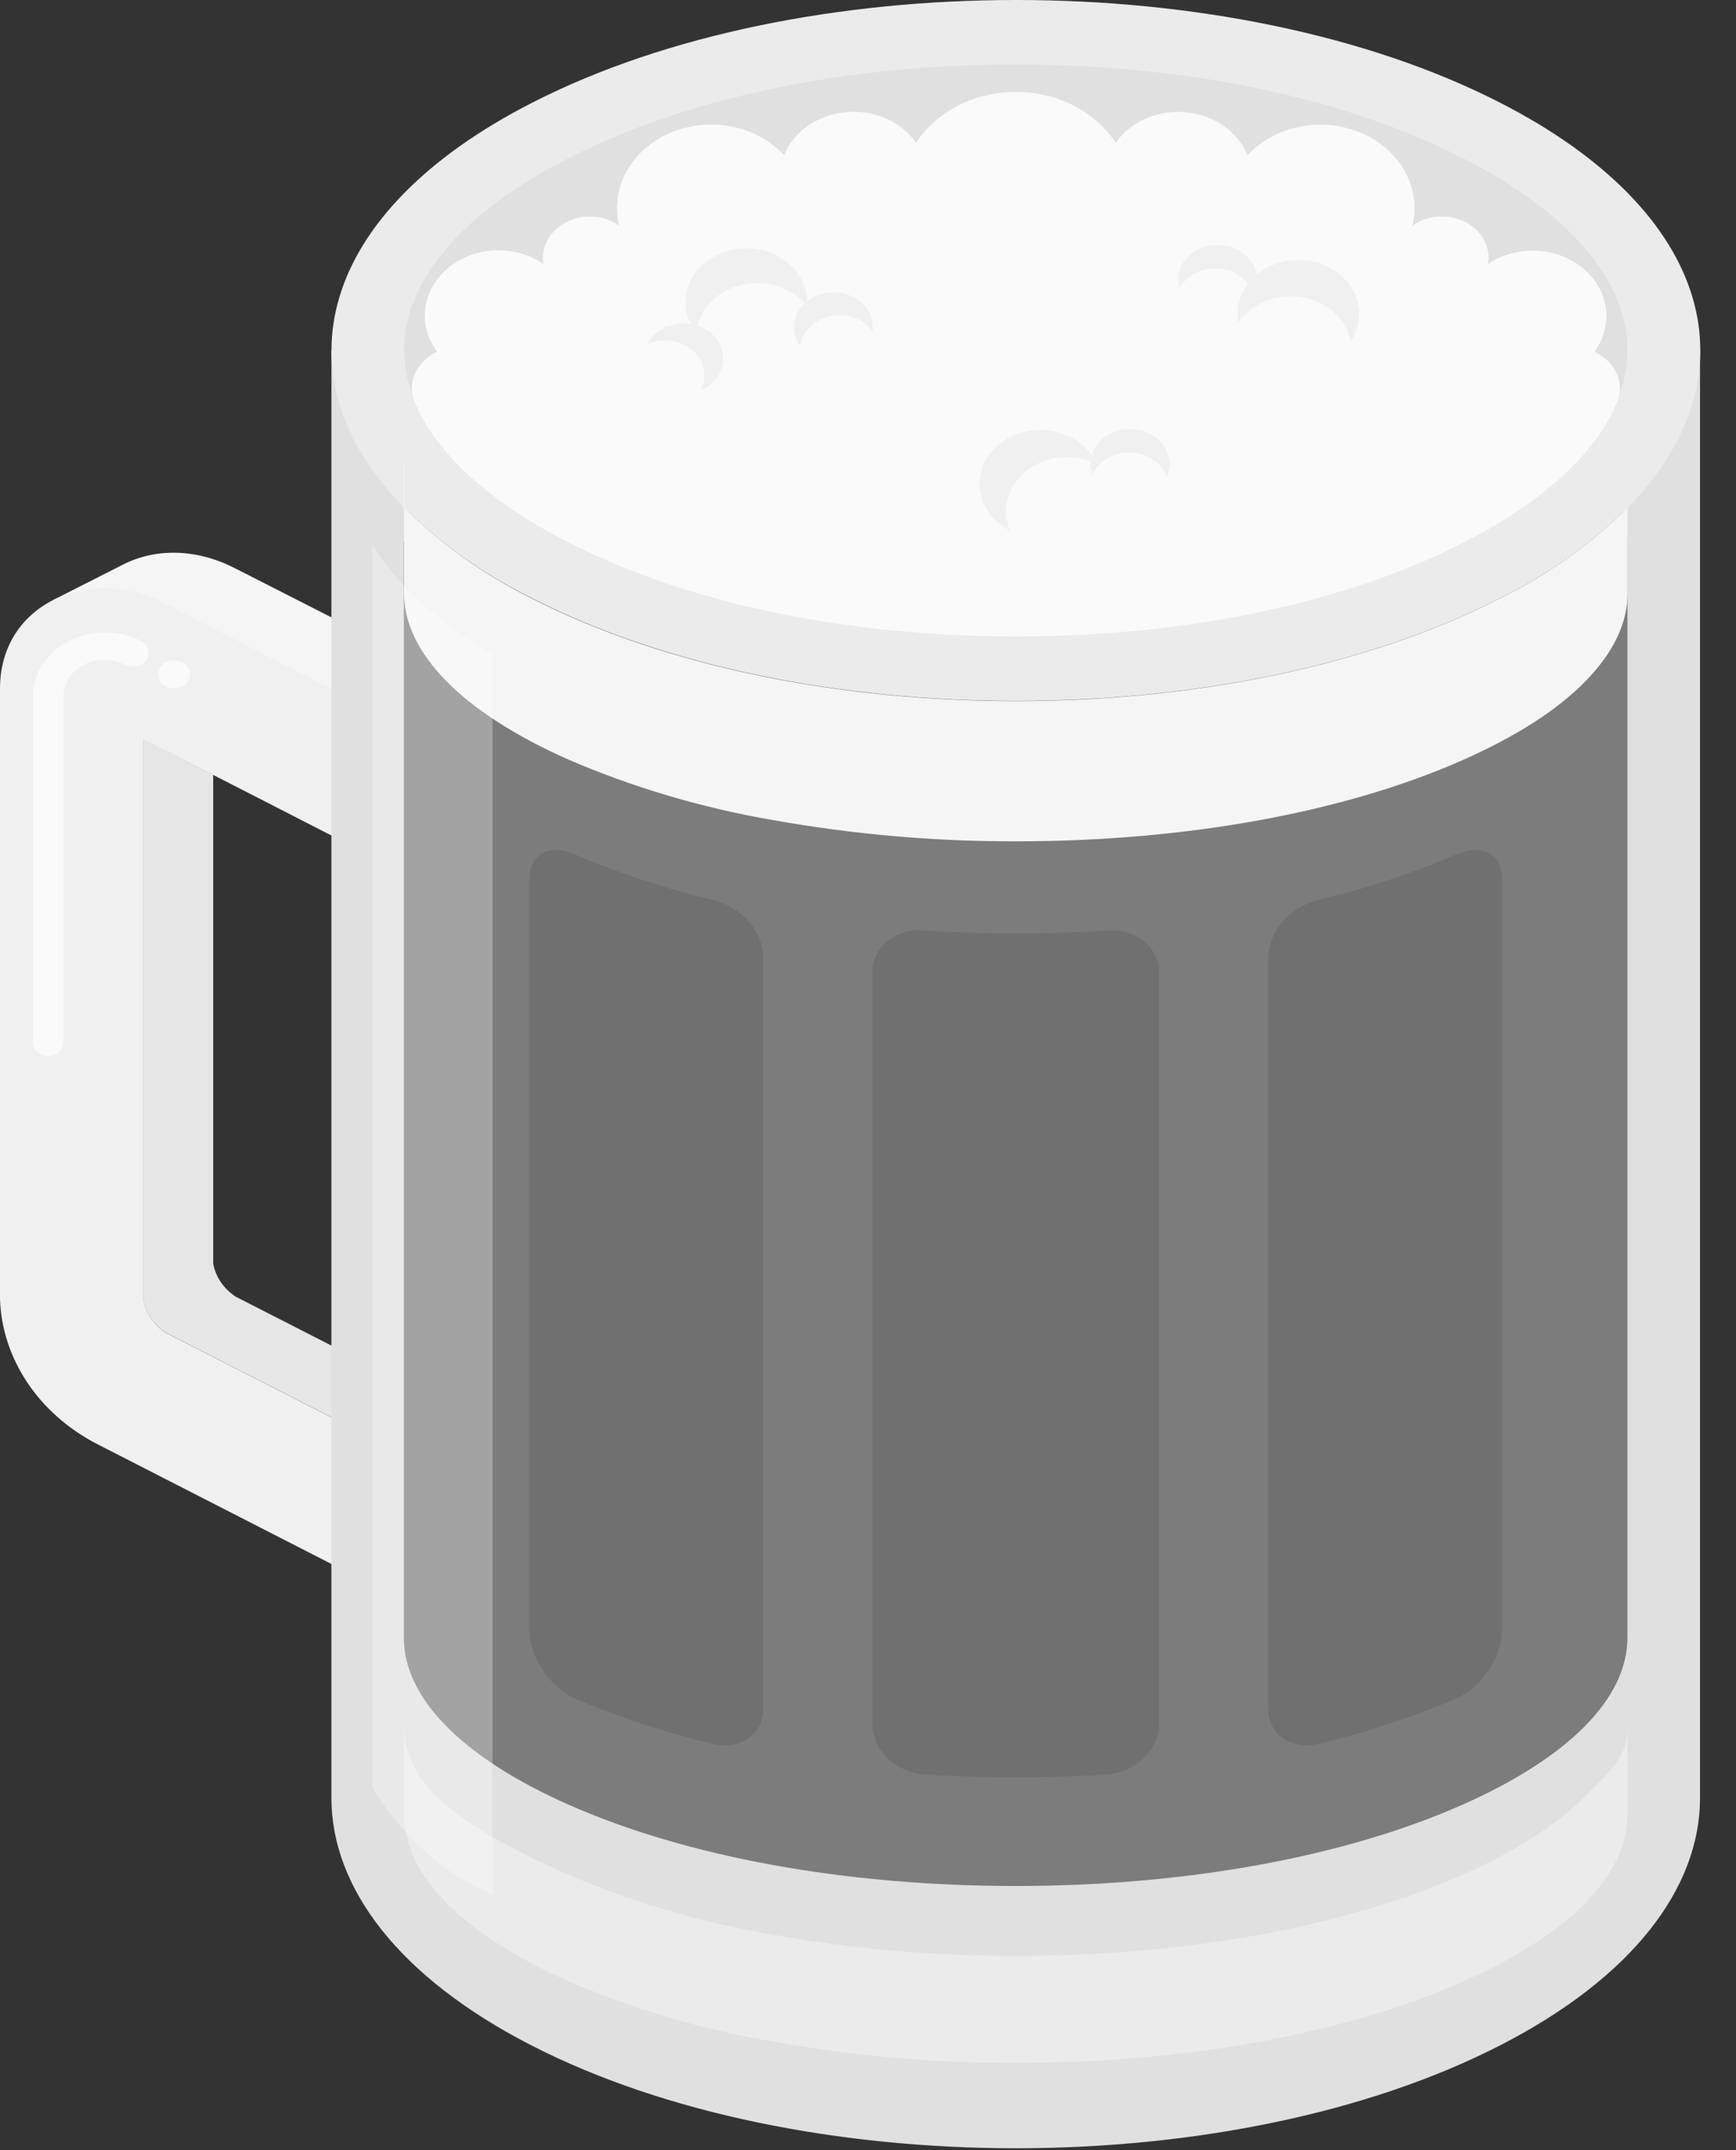 <svg width="42" height="52" viewBox="0 0 42 52" fill="none" xmlns="http://www.w3.org/2000/svg">
<rect x="0" y="0" width="42" height="52" fill="#333333" stroke="none"/>
<path d="M5.158 18.741V30.555C5.213 30.876 5.409 31.165 5.702 31.359L10.105 33.608V35.342L4.004 32.227C3.713 32.032 3.519 31.744 3.463 31.424V17.874L5.158 18.741Z" fill="#E6E6E6"/>
<path d="M1.276 14.516L2.972 13.656C3.783 13.242 4.772 13.274 5.688 13.744L10.105 15.994V19.537L5.158 17.005V18.739L3.463 17.879V31.429C3.519 31.749 3.713 32.037 4.004 32.232L10.105 35.347V37.15L3.992 34.028C3.313 33.665 2.747 33.157 2.346 32.551C1.945 31.944 1.722 31.258 1.697 30.555V15.779C1.69 15.363 1.792 14.951 1.994 14.575L1.276 14.516Z" fill="#F5F5F5"/>
<path d="M1.277 14.516C1.567 14.366 1.891 14.272 2.225 14.239C2.844 14.19 3.465 14.317 3.996 14.602L10.105 17.729V21.274L5.158 18.741L3.463 17.881V31.431C3.519 31.751 3.713 32.039 4.004 32.234L10.105 35.349V38.891L2.295 34.895C1.616 34.532 1.05 34.025 0.649 33.418C0.249 32.812 0.025 32.126 0 31.424V16.649C0 15.707 0.466 14.931 1.277 14.516Z" fill="#F0F0F0"/>
<path d="M1.162 25.545C1.262 25.545 1.357 25.51 1.427 25.448C1.498 25.386 1.538 25.301 1.538 25.213V16.833C1.538 16.679 1.584 16.528 1.671 16.395C1.758 16.262 1.883 16.151 2.034 16.074C2.184 15.997 2.355 15.957 2.528 15.958C2.702 15.958 2.872 15.999 3.023 16.076C3.108 16.122 3.211 16.136 3.308 16.114C3.406 16.092 3.489 16.037 3.541 15.961C3.592 15.885 3.607 15.794 3.583 15.708C3.558 15.622 3.496 15.547 3.411 15.502C3.146 15.367 2.846 15.296 2.541 15.296C2.235 15.295 1.935 15.366 1.671 15.501C1.406 15.636 1.185 15.829 1.031 16.063C0.878 16.297 0.795 16.562 0.793 16.833V25.213C0.794 25.3 0.833 25.384 0.902 25.445C0.97 25.508 1.064 25.543 1.162 25.545Z" fill="#FAFAFA"/>
<path d="M4.216 16.649C4.428 16.649 4.6 16.497 4.6 16.309C4.6 16.12 4.428 15.968 4.216 15.968C4.004 15.968 3.832 16.12 3.832 16.309C3.832 16.497 4.004 16.649 4.216 16.649Z" fill="#FAFAFA"/>
<path d="M41.13 8.474V43.48C41.13 45.648 39.514 47.817 36.28 49.472C29.816 52.781 19.334 52.781 12.868 49.472C9.636 47.817 8.018 45.648 8.018 43.48V8.474H41.13Z" fill="#E0E0E0"/>
<path d="M9.774 12.274C10.664 13.152 11.713 13.893 12.877 14.466C19.344 17.776 29.825 17.776 36.291 14.466C37.453 13.893 38.498 13.152 39.386 12.274C42.49 9.098 41.469 5.13 36.291 2.483C29.825 -0.828 19.344 -0.828 12.877 2.483C7.69 5.13 6.66 9.098 9.774 12.274Z" fill="#EBEBEB"/>
<path d="M9.776 13.108C9.809 11.443 11.213 9.816 13.745 8.519C16.61 7.053 20.456 6.245 24.574 6.245C28.693 6.245 32.54 7.053 35.403 8.519C37.937 9.816 39.341 11.443 39.373 13.108V39.606C39.373 41.068 37.962 42.499 35.399 43.638C32.536 44.909 28.689 45.611 24.57 45.611C20.452 45.611 16.607 44.909 13.741 43.638C11.18 42.499 9.77 41.068 9.77 39.606V13.108H9.776Z" fill="#8A8A8A"/>
<path opacity="0.1" d="M9.776 13.108C9.809 11.443 11.213 9.816 13.745 8.519C16.61 7.053 20.456 6.245 24.574 6.245C28.693 6.245 32.54 7.053 35.403 8.519C37.937 9.816 39.341 11.443 39.373 13.108V39.606C39.373 41.068 37.962 42.499 35.399 43.638C32.536 44.909 28.689 45.611 24.57 45.611C20.452 45.611 16.607 44.909 13.741 43.638C11.18 42.499 9.77 41.068 9.77 39.606V13.108H9.776Z" fill="black"/>
<path d="M9.774 41.746V43.88C9.774 45.342 11.184 46.773 13.745 47.91C15.314 48.587 16.977 49.08 18.69 49.374C20.627 49.721 22.598 49.893 24.574 49.89C28.693 49.89 32.54 49.19 35.405 47.917C36.686 47.348 37.677 46.713 38.352 46.025C39.027 45.337 39.376 44.62 39.376 43.889V41.746C39.376 42.477 39.023 42.757 38.352 43.438C37.681 44.119 36.686 44.763 35.405 45.33C32.54 46.603 28.693 47.303 24.574 47.303C22.598 47.306 20.627 47.134 18.69 46.787C16.978 46.496 15.315 46.009 13.745 45.337C11.184 44.195 9.774 43.206 9.774 41.746Z" fill="#EBEBEB"/>
<path d="M9.774 8.474C9.795 9.323 10.12 10.145 10.701 10.82C11.373 9.989 12.399 9.208 13.745 8.519C16.61 7.053 20.456 6.245 24.574 6.245C28.693 6.245 32.54 7.053 35.405 8.519C36.75 9.207 37.778 9.989 38.449 10.82C39.031 10.145 39.355 9.323 39.376 8.474C39.376 6.79 37.966 5.139 35.405 3.83C32.54 2.365 28.693 1.558 24.574 1.558C20.456 1.558 16.61 2.365 13.745 3.83C11.184 5.139 9.774 6.79 9.774 8.474Z" fill="#E0E0E0"/>
<path d="M9.776 11.233C9.79 10.769 9.902 10.311 10.108 9.884C10.033 9.767 9.986 9.638 9.97 9.505C9.953 9.371 9.967 9.236 10.011 9.108C10.055 8.979 10.128 8.86 10.225 8.757C10.322 8.654 10.442 8.569 10.577 8.508C10.343 8.197 10.241 7.821 10.29 7.449C10.339 7.077 10.536 6.732 10.845 6.477C11.154 6.222 11.556 6.072 11.978 6.055C12.4 6.038 12.815 6.155 13.149 6.384C13.141 6.338 13.136 6.292 13.134 6.245C13.133 6.055 13.193 5.869 13.307 5.708C13.42 5.547 13.582 5.418 13.775 5.336C13.968 5.253 14.183 5.221 14.396 5.242C14.608 5.263 14.81 5.337 14.977 5.455C14.87 5.012 14.934 4.55 15.16 4.143C15.385 3.736 15.758 3.408 16.219 3.211C16.68 3.015 17.202 2.962 17.701 3.06C18.201 3.159 18.648 3.403 18.971 3.754C19.083 3.474 19.282 3.227 19.546 3.042C19.809 2.858 20.126 2.743 20.459 2.712C20.793 2.68 21.13 2.733 21.432 2.864C21.733 2.994 21.986 3.198 22.163 3.452C22.409 3.077 22.761 2.767 23.185 2.551C23.609 2.335 24.089 2.221 24.578 2.221C25.067 2.221 25.547 2.335 25.971 2.551C26.395 2.767 26.747 3.077 26.993 3.452C27.17 3.199 27.423 2.996 27.724 2.866C28.025 2.736 28.361 2.683 28.694 2.715C29.027 2.747 29.343 2.861 29.606 3.045C29.869 3.229 30.068 3.475 30.181 3.754C30.505 3.404 30.952 3.161 31.45 3.063C31.949 2.965 32.47 3.018 32.931 3.214C33.391 3.41 33.764 3.738 33.989 4.144C34.215 4.551 34.279 5.012 34.173 5.455C34.34 5.337 34.542 5.263 34.755 5.242C34.967 5.221 35.182 5.253 35.375 5.336C35.568 5.418 35.73 5.547 35.844 5.708C35.957 5.869 36.017 6.055 36.016 6.245C36.015 6.292 36.01 6.338 36.001 6.384C36.335 6.158 36.749 6.045 37.169 6.063C37.589 6.081 37.988 6.231 38.295 6.485C38.603 6.739 38.8 7.081 38.851 7.451C38.901 7.821 38.803 8.195 38.573 8.507C38.758 8.591 38.914 8.719 39.023 8.876C39.132 9.034 39.19 9.215 39.19 9.399C39.189 9.568 39.139 9.734 39.045 9.881C39.252 10.309 39.365 10.768 39.378 11.233V12.265C38.491 13.143 37.445 13.884 36.284 14.458C29.818 17.767 19.336 17.767 12.87 14.458C11.705 13.885 10.656 13.144 9.766 12.265V11.233H9.776Z" fill="#FAFAFA"/>
<path d="M9.774 12.274V14.338C9.774 15.796 11.184 17.229 13.745 18.367C15.315 19.044 16.977 19.536 18.69 19.831C20.627 20.178 22.598 20.351 24.574 20.347C28.693 20.347 32.54 19.647 35.405 18.374C36.686 17.805 37.677 17.17 38.352 16.482C39.027 15.794 39.376 15.077 39.376 14.346V12.282C38.489 13.16 37.444 13.901 36.282 14.475C29.816 17.784 19.334 17.784 12.868 14.475C11.706 13.899 10.66 13.155 9.774 12.274Z" fill="#F5F5F5"/>
<path d="M9.774 8.474V12.274C10.664 13.152 11.713 13.893 12.878 14.466C19.344 17.776 29.826 17.776 36.292 14.466C37.453 13.893 38.499 13.152 39.386 12.274V8.474C39.386 10.16 37.976 11.809 35.415 13.118C32.55 14.585 28.703 15.392 24.584 15.392C20.465 15.392 16.62 14.585 13.755 13.118C11.184 11.809 9.774 10.16 9.774 8.474Z" fill="#EBEBEB"/>
<path opacity="0.1" d="M21.107 23.51V41.699C21.11 42.002 21.239 42.293 21.47 42.517C21.7 42.741 22.015 42.882 22.355 42.914C23.082 42.96 23.823 42.982 24.574 42.982C25.325 42.982 26.064 42.96 26.791 42.914C27.131 42.882 27.446 42.741 27.676 42.517C27.906 42.293 28.035 42.002 28.039 41.699V23.51C28.041 23.369 28.009 23.229 27.946 23.099C27.883 22.969 27.789 22.853 27.671 22.757C27.553 22.662 27.414 22.59 27.262 22.546C27.11 22.502 26.95 22.487 26.791 22.502C26.064 22.549 25.323 22.573 24.574 22.573C23.825 22.573 23.082 22.549 22.355 22.502C22.196 22.487 22.035 22.502 21.884 22.546C21.732 22.59 21.593 22.662 21.475 22.757C21.357 22.853 21.263 22.969 21.2 23.099C21.136 23.229 21.105 23.369 21.107 23.51Z" fill="black"/>
<path opacity="0.1" d="M12.81 21.257V39.444C12.81 40.057 13.293 40.81 13.916 41.078C14.985 41.536 16.101 41.903 17.249 42.174C17.916 42.334 18.467 41.935 18.467 41.314V23.13C18.45 22.818 18.324 22.518 18.105 22.273C17.886 22.027 17.586 21.849 17.247 21.763C16.1 21.492 14.984 21.125 13.916 20.665C13.295 20.397 12.81 20.641 12.81 21.257Z" fill="black"/>
<path opacity="0.1" d="M36.336 21.257V39.444C36.336 40.057 35.853 40.81 35.232 41.078C34.163 41.536 33.047 41.903 31.899 42.174C31.23 42.334 30.681 41.935 30.681 41.314V23.13C30.698 22.818 30.824 22.518 31.043 22.273C31.261 22.028 31.561 21.849 31.899 21.763C33.047 21.492 34.162 21.125 35.23 20.665C35.853 20.397 36.336 20.641 36.336 21.257Z" fill="black"/>
<path opacity="0.3" d="M11.917 15.832C11.917 15.832 9.993 14.8 9.007 13.165V43.223C9.007 43.223 10.005 45.048 11.917 45.815V15.832Z" fill="white"/>
<path d="M26.537 11.223C26.451 11.029 26.314 10.857 26.137 10.72C25.961 10.582 25.75 10.485 25.522 10.435C25.294 10.385 25.056 10.384 24.828 10.433C24.6 10.481 24.388 10.577 24.21 10.713C24.032 10.848 23.893 11.02 23.806 11.213C23.718 11.406 23.683 11.615 23.705 11.822C23.727 12.029 23.804 12.229 23.931 12.404C24.057 12.579 24.229 12.725 24.432 12.829C24.324 12.578 24.306 12.303 24.381 12.042C24.455 11.781 24.619 11.547 24.849 11.371C25.079 11.196 25.365 11.088 25.667 11.062C25.969 11.036 26.273 11.093 26.537 11.226V11.223Z" fill="#F0F0F0"/>
<path d="M28.233 11.53C28.288 11.403 28.308 11.267 28.291 11.132C28.274 10.996 28.221 10.867 28.135 10.754C28.05 10.641 27.936 10.547 27.802 10.482C27.667 10.416 27.517 10.38 27.364 10.376C27.211 10.372 27.059 10.401 26.921 10.461C26.783 10.52 26.663 10.608 26.571 10.717C26.479 10.825 26.418 10.952 26.393 11.086C26.368 11.221 26.379 11.358 26.427 11.488C26.49 11.341 26.597 11.213 26.737 11.118C26.878 11.023 27.044 10.963 27.22 10.947C27.396 10.93 27.573 10.957 27.733 11.024C27.892 11.091 28.028 11.196 28.124 11.328C28.17 11.391 28.206 11.459 28.233 11.53Z" fill="#F0F0F0"/>
<path d="M32.677 8.257C32.798 8.077 32.868 7.874 32.881 7.665C32.894 7.456 32.851 7.247 32.754 7.056C32.656 6.865 32.509 6.697 32.323 6.568C32.138 6.438 31.919 6.35 31.687 6.311C31.455 6.272 31.216 6.283 30.99 6.343C30.763 6.403 30.557 6.511 30.387 6.657C30.218 6.803 30.091 6.983 30.017 7.182C29.942 7.381 29.924 7.593 29.961 7.8C30.116 7.57 30.347 7.389 30.622 7.279C30.897 7.17 31.203 7.138 31.499 7.188C31.796 7.238 32.067 7.367 32.278 7.558C32.489 7.75 32.628 7.994 32.677 8.257Z" fill="#F0F0F0"/>
<path d="M30.326 7.131C30.39 7.007 30.42 6.872 30.413 6.736C30.406 6.6 30.363 6.467 30.286 6.35C30.209 6.232 30.101 6.132 29.972 6.059C29.843 5.985 29.695 5.941 29.542 5.928C29.39 5.916 29.236 5.937 29.093 5.988C28.951 6.04 28.825 6.121 28.726 6.224C28.627 6.328 28.556 6.451 28.522 6.584C28.488 6.716 28.489 6.854 28.528 6.986C28.601 6.844 28.717 6.722 28.864 6.635C29.01 6.548 29.181 6.498 29.357 6.491C29.534 6.485 29.709 6.522 29.863 6.598C30.017 6.674 30.145 6.786 30.231 6.923C30.273 6.988 30.305 7.058 30.326 7.131Z" fill="#F0F0F0"/>
<path d="M19.524 7.39C19.539 7.182 19.497 6.974 19.403 6.783C19.308 6.593 19.163 6.425 18.98 6.294C18.797 6.163 18.582 6.073 18.351 6.031C18.121 5.989 17.883 5.997 17.656 6.054C17.43 6.11 17.223 6.214 17.051 6.357C16.88 6.499 16.749 6.676 16.67 6.873C16.592 7.069 16.568 7.279 16.6 7.486C16.632 7.692 16.719 7.889 16.855 8.059C16.873 7.785 16.99 7.524 17.188 7.313C17.333 7.16 17.515 7.039 17.72 6.958C17.925 6.877 18.149 6.839 18.374 6.846C18.598 6.854 18.818 6.907 19.016 7.001C19.214 7.095 19.385 7.228 19.516 7.39H19.524Z" fill="#F0F0F0"/>
<path d="M21.115 8.013C21.132 7.878 21.112 7.742 21.057 7.615C21.003 7.489 20.914 7.376 20.8 7.286C20.686 7.196 20.549 7.131 20.401 7.098C20.253 7.064 20.097 7.063 19.948 7.093C19.799 7.124 19.661 7.186 19.545 7.274C19.428 7.361 19.337 7.473 19.279 7.598C19.221 7.724 19.198 7.86 19.212 7.995C19.225 8.13 19.275 8.26 19.357 8.374C19.378 8.196 19.463 8.029 19.6 7.898C19.699 7.801 19.822 7.726 19.959 7.679C20.095 7.631 20.243 7.612 20.39 7.623C20.536 7.634 20.678 7.675 20.804 7.743C20.93 7.81 21.036 7.903 21.115 8.013Z" fill="#F0F0F0"/>
<path d="M16.963 9.435C17.101 9.375 17.22 9.287 17.311 9.177C17.402 9.068 17.462 8.941 17.486 8.806C17.51 8.672 17.497 8.535 17.449 8.406C17.401 8.277 17.318 8.16 17.209 8.065C17.099 7.97 16.965 7.9 16.818 7.86C16.671 7.821 16.516 7.813 16.365 7.838C16.214 7.863 16.073 7.919 15.951 8.003C15.83 8.086 15.734 8.194 15.669 8.317C15.849 8.238 16.053 8.211 16.251 8.242C16.5 8.281 16.722 8.406 16.867 8.589C17.013 8.773 17.07 9 17.027 9.22C17.017 9.294 16.996 9.367 16.963 9.435Z" fill="#F0F0F0"/>
</svg>
